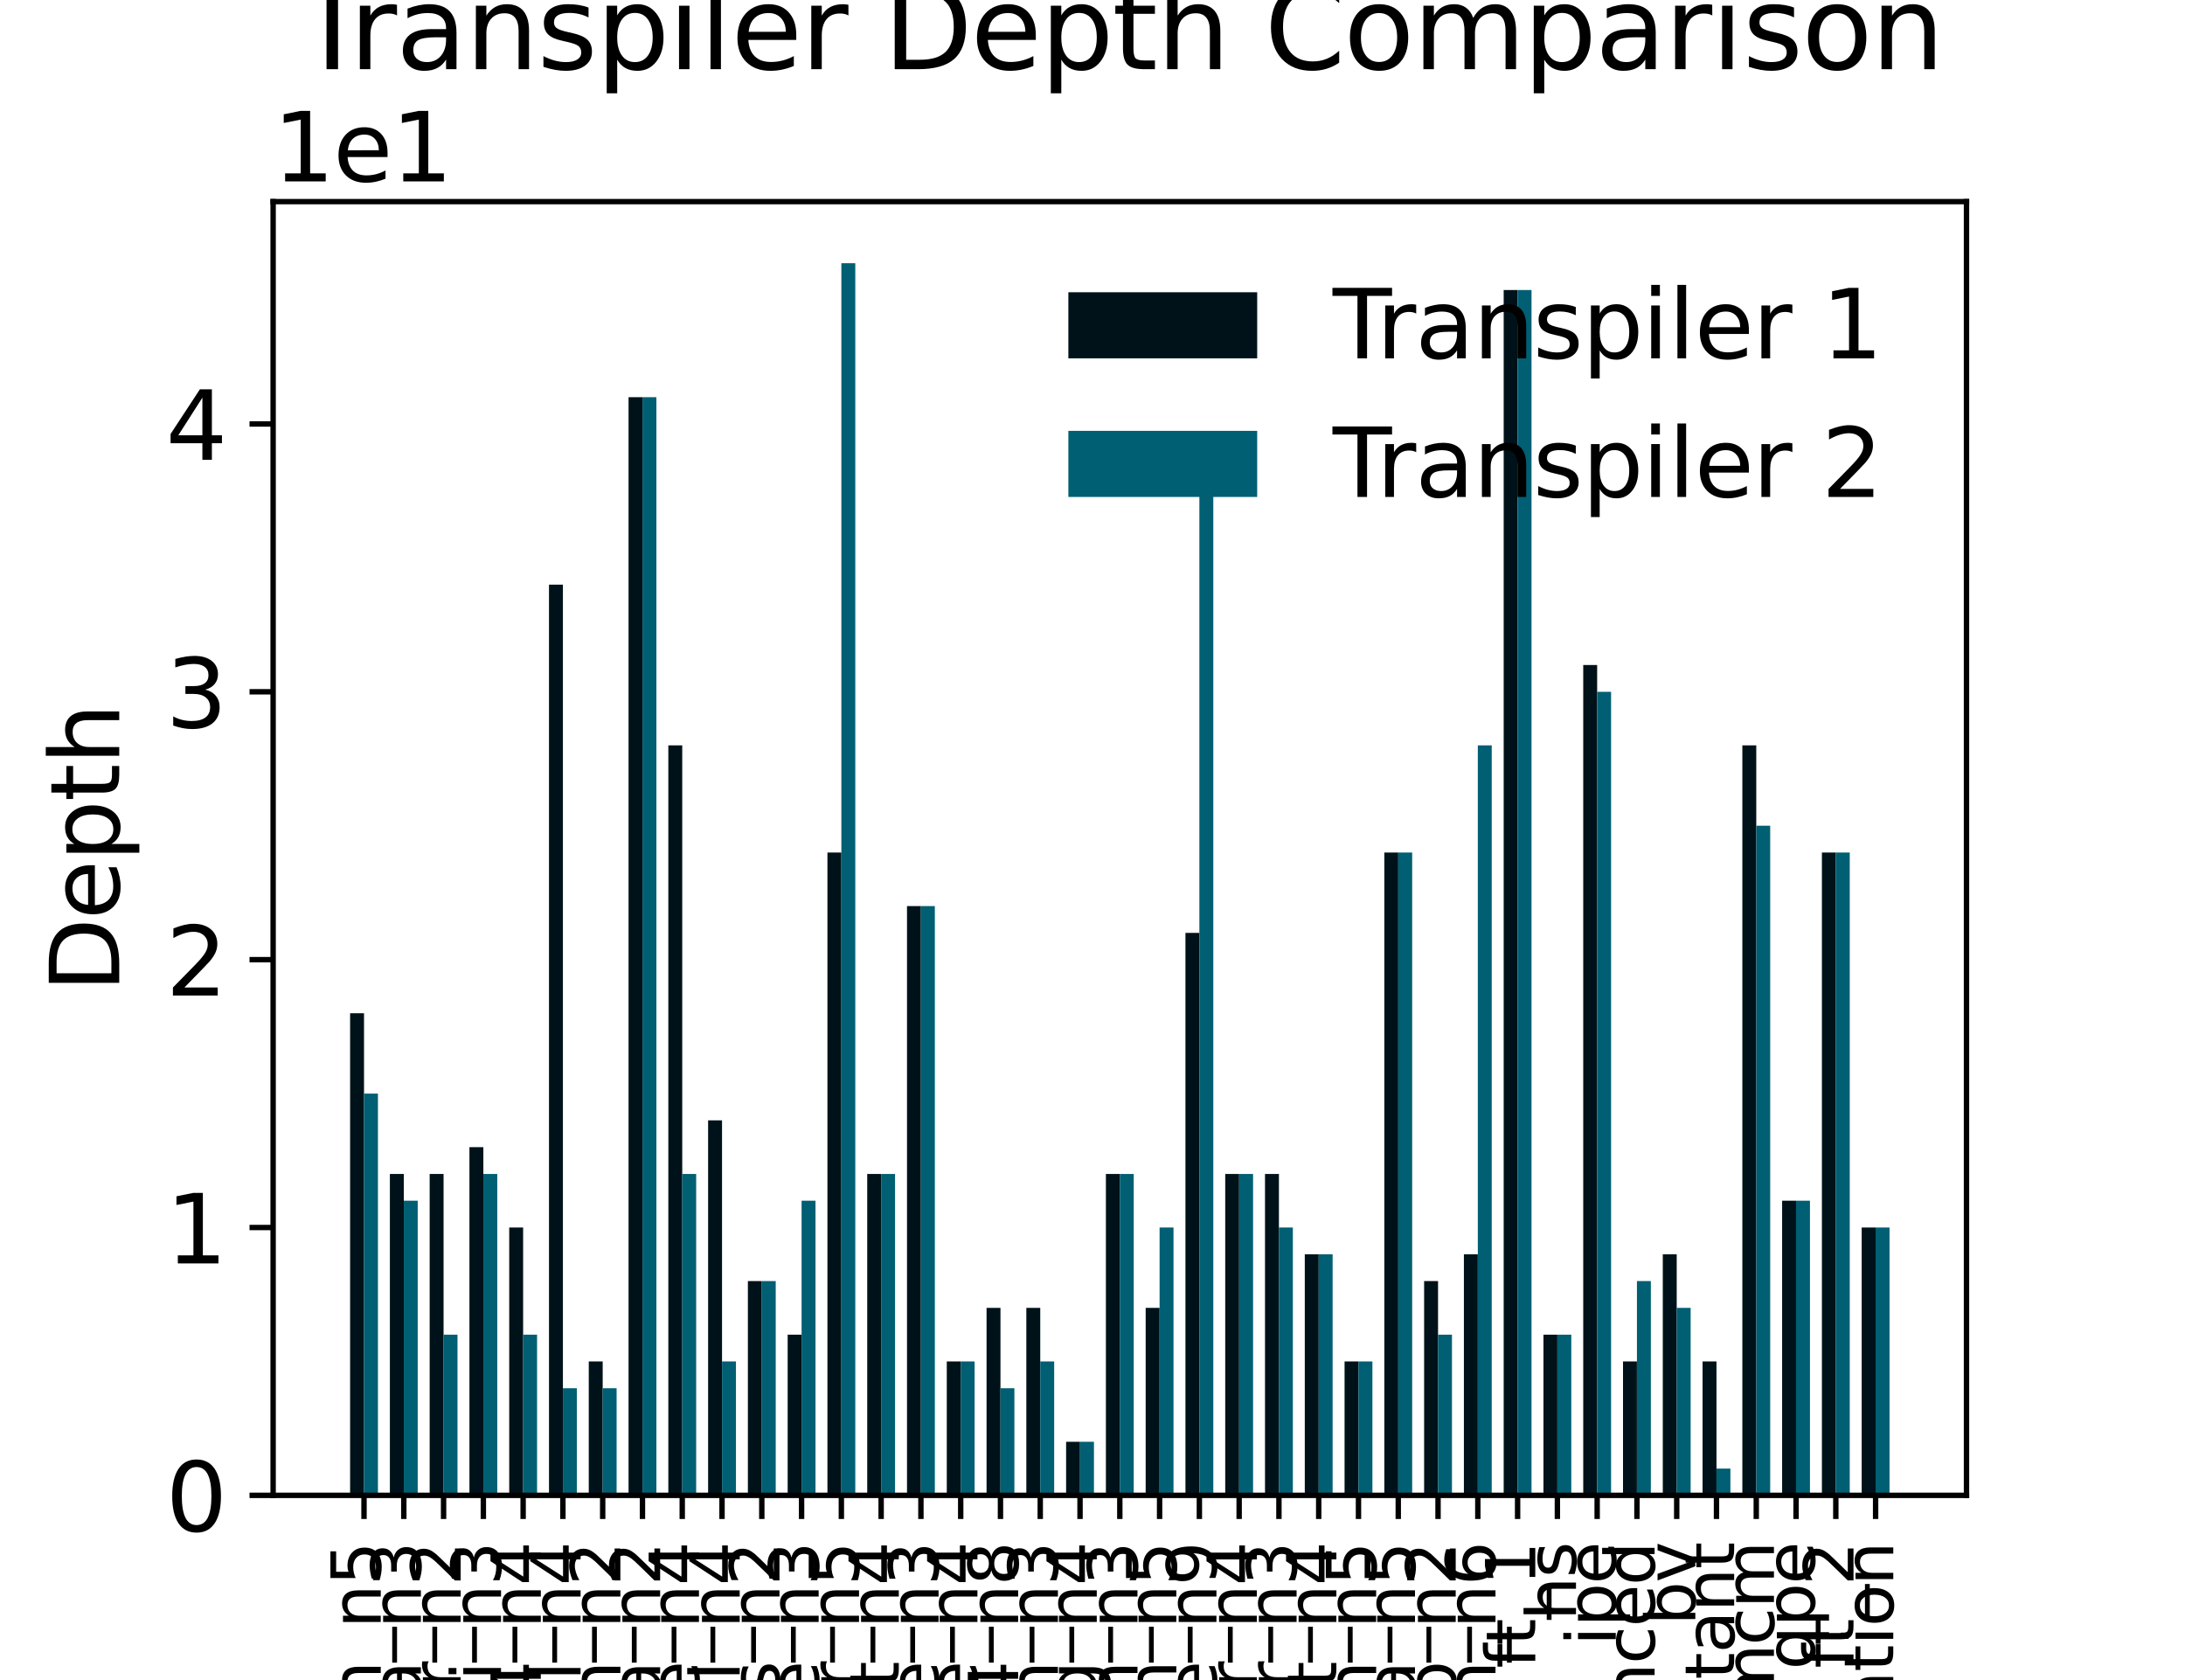 <?xml version="1.0" encoding="utf-8" standalone="no"?>
<!DOCTYPE svg PUBLIC "-//W3C//DTD SVG 1.1//EN"
  "http://www.w3.org/Graphics/SVG/1.1/DTD/svg11.dtd">
<svg xmlns:xlink="http://www.w3.org/1999/xlink" width="324pt" height="249.12pt" viewBox="0 0 324 249.12" xmlns="http://www.w3.org/2000/svg" version="1.1">
 <defs>
  <style type="text/css">*{stroke-linejoin: round; stroke-linecap: butt}</style>
 </defs>
 <g id="figure_1">
  <g id="patch_1">
   <path d="M 0 249.12
L 324 249.12
L 324 0
L 0 0
z
" style="fill: #ffffff"/>
  </g>
  <g id="axes_1">
   <g id="patch_2">
    <path d="M 40.5 221.717
L 291.6 221.717
L 291.6 29.894
L 40.5 29.894
z
" style="fill: #ffffff"/>
   </g>
   <g id="patch_3">
    <path d="M 51.914 221.717
L 53.978 221.717
L 53.978 150.23
L 51.914 150.23
z
" clip-path="url(#p0b9412ba5d)" style="fill: #001219"/>
   </g>
   <g id="patch_4">
    <path d="M 57.812 221.717
L 59.877 221.717
L 59.877 174.059
L 57.812 174.059
z
" clip-path="url(#p0b9412ba5d)" style="fill: #001219"/>
   </g>
   <g id="patch_5">
    <path d="M 63.711 221.717
L 65.775 221.717
L 65.775 174.059
L 63.711 174.059
z
" clip-path="url(#p0b9412ba5d)" style="fill: #001219"/>
   </g>
   <g id="patch_6">
    <path d="M 69.609 221.717
L 71.674 221.717
L 71.674 170.088
L 69.609 170.088
z
" clip-path="url(#p0b9412ba5d)" style="fill: #001219"/>
   </g>
   <g id="patch_7">
    <path d="M 75.508 221.717
L 77.572 221.717
L 77.572 182.002
L 75.508 182.002
z
" clip-path="url(#p0b9412ba5d)" style="fill: #001219"/>
   </g>
   <g id="patch_8">
    <path d="M 81.406 221.717
L 83.471 221.717
L 83.471 86.687
L 81.406 86.687
z
" clip-path="url(#p0b9412ba5d)" style="fill: #001219"/>
   </g>
   <g id="patch_9">
    <path d="M 87.305 221.717
L 89.369 221.717
L 89.369 201.859
L 87.305 201.859
z
" clip-path="url(#p0b9412ba5d)" style="fill: #001219"/>
   </g>
   <g id="patch_10">
    <path d="M 93.203 221.717
L 95.268 221.717
L 95.268 58.886
L 93.203 58.886
z
" clip-path="url(#p0b9412ba5d)" style="fill: #001219"/>
   </g>
   <g id="patch_11">
    <path d="M 99.102 221.717
L 101.166 221.717
L 101.166 110.515
L 99.102 110.515
z
" clip-path="url(#p0b9412ba5d)" style="fill: #001219"/>
   </g>
   <g id="patch_12">
    <path d="M 105 221.717
L 107.065 221.717
L 107.065 166.116
L 105 166.116
z
" clip-path="url(#p0b9412ba5d)" style="fill: #001219"/>
   </g>
   <g id="patch_13">
    <path d="M 110.899 221.717
L 112.963 221.717
L 112.963 189.945
L 110.899 189.945
z
" clip-path="url(#p0b9412ba5d)" style="fill: #001219"/>
   </g>
   <g id="patch_14">
    <path d="M 116.797 221.717
L 118.862 221.717
L 118.862 197.888
L 116.797 197.888
z
" clip-path="url(#p0b9412ba5d)" style="fill: #001219"/>
   </g>
   <g id="patch_15">
    <path d="M 122.696 221.717
L 124.76 221.717
L 124.76 126.401
L 122.696 126.401
z
" clip-path="url(#p0b9412ba5d)" style="fill: #001219"/>
   </g>
   <g id="patch_16">
    <path d="M 128.594 221.717
L 130.659 221.717
L 130.659 174.059
L 128.594 174.059
z
" clip-path="url(#p0b9412ba5d)" style="fill: #001219"/>
   </g>
   <g id="patch_17">
    <path d="M 134.493 221.717
L 136.557 221.717
L 136.557 134.344
L 134.493 134.344
z
" clip-path="url(#p0b9412ba5d)" style="fill: #001219"/>
   </g>
   <g id="patch_18">
    <path d="M 140.391 221.717
L 142.456 221.717
L 142.456 201.859
L 140.391 201.859
z
" clip-path="url(#p0b9412ba5d)" style="fill: #001219"/>
   </g>
   <g id="patch_19">
    <path d="M 146.29 221.717
L 148.354 221.717
L 148.354 193.916
L 146.29 193.916
z
" clip-path="url(#p0b9412ba5d)" style="fill: #001219"/>
   </g>
   <g id="patch_20">
    <path d="M 152.188 221.717
L 154.253 221.717
L 154.253 193.916
L 152.188 193.916
z
" clip-path="url(#p0b9412ba5d)" style="fill: #001219"/>
   </g>
   <g id="patch_21">
    <path d="M 158.087 221.717
L 160.151 221.717
L 160.151 213.774
L 158.087 213.774
z
" clip-path="url(#p0b9412ba5d)" style="fill: #001219"/>
   </g>
   <g id="patch_22">
    <path d="M 163.986 221.717
L 166.05 221.717
L 166.05 174.059
L 163.986 174.059
z
" clip-path="url(#p0b9412ba5d)" style="fill: #001219"/>
   </g>
   <g id="patch_23">
    <path d="M 169.884 221.717
L 171.949 221.717
L 171.949 193.916
L 169.884 193.916
z
" clip-path="url(#p0b9412ba5d)" style="fill: #001219"/>
   </g>
   <g id="patch_24">
    <path d="M 175.783 221.717
L 177.847 221.717
L 177.847 138.316
L 175.783 138.316
z
" clip-path="url(#p0b9412ba5d)" style="fill: #001219"/>
   </g>
   <g id="patch_25">
    <path d="M 181.681 221.717
L 183.746 221.717
L 183.746 174.059
L 181.681 174.059
z
" clip-path="url(#p0b9412ba5d)" style="fill: #001219"/>
   </g>
   <g id="patch_26">
    <path d="M 187.58 221.717
L 189.644 221.717
L 189.644 174.059
L 187.58 174.059
z
" clip-path="url(#p0b9412ba5d)" style="fill: #001219"/>
   </g>
   <g id="patch_27">
    <path d="M 193.478 221.717
L 195.543 221.717
L 195.543 185.973
L 193.478 185.973
z
" clip-path="url(#p0b9412ba5d)" style="fill: #001219"/>
   </g>
   <g id="patch_28">
    <path d="M 199.377 221.717
L 201.441 221.717
L 201.441 201.859
L 199.377 201.859
z
" clip-path="url(#p0b9412ba5d)" style="fill: #001219"/>
   </g>
   <g id="patch_29">
    <path d="M 205.275 221.717
L 207.34 221.717
L 207.34 126.401
L 205.275 126.401
z
" clip-path="url(#p0b9412ba5d)" style="fill: #001219"/>
   </g>
   <g id="patch_30">
    <path d="M 211.174 221.717
L 213.238 221.717
L 213.238 189.945
L 211.174 189.945
z
" clip-path="url(#p0b9412ba5d)" style="fill: #001219"/>
   </g>
   <g id="patch_31">
    <path d="M 217.072 221.717
L 219.137 221.717
L 219.137 185.973
L 217.072 185.973
z
" clip-path="url(#p0b9412ba5d)" style="fill: #001219"/>
   </g>
   <g id="patch_32">
    <path d="M 222.971 221.717
L 225.035 221.717
L 225.035 43
L 222.971 43
z
" clip-path="url(#p0b9412ba5d)" style="fill: #001219"/>
   </g>
   <g id="patch_33">
    <path d="M 228.869 221.717
L 230.934 221.717
L 230.934 197.888
L 228.869 197.888
z
" clip-path="url(#p0b9412ba5d)" style="fill: #001219"/>
   </g>
   <g id="patch_34">
    <path d="M 234.768 221.717
L 236.832 221.717
L 236.832 98.601
L 234.768 98.601
z
" clip-path="url(#p0b9412ba5d)" style="fill: #001219"/>
   </g>
   <g id="patch_35">
    <path d="M 240.666 221.717
L 242.731 221.717
L 242.731 201.859
L 240.666 201.859
z
" clip-path="url(#p0b9412ba5d)" style="fill: #001219"/>
   </g>
   <g id="patch_36">
    <path d="M 246.565 221.717
L 248.629 221.717
L 248.629 185.973
L 246.565 185.973
z
" clip-path="url(#p0b9412ba5d)" style="fill: #001219"/>
   </g>
   <g id="patch_37">
    <path d="M 252.463 221.717
L 254.528 221.717
L 254.528 201.859
L 252.463 201.859
z
" clip-path="url(#p0b9412ba5d)" style="fill: #001219"/>
   </g>
   <g id="patch_38">
    <path d="M 258.362 221.717
L 260.426 221.717
L 260.426 110.515
L 258.362 110.515
z
" clip-path="url(#p0b9412ba5d)" style="fill: #001219"/>
   </g>
   <g id="patch_39">
    <path d="M 264.26 221.717
L 266.325 221.717
L 266.325 178.031
L 264.26 178.031
z
" clip-path="url(#p0b9412ba5d)" style="fill: #001219"/>
   </g>
   <g id="patch_40">
    <path d="M 270.159 221.717
L 272.223 221.717
L 272.223 126.401
L 270.159 126.401
z
" clip-path="url(#p0b9412ba5d)" style="fill: #001219"/>
   </g>
   <g id="patch_41">
    <path d="M 276.057 221.717
L 278.122 221.717
L 278.122 182.002
L 276.057 182.002
z
" clip-path="url(#p0b9412ba5d)" style="fill: #001219"/>
   </g>
   <g id="patch_42">
    <path d="M 53.978 221.717
L 56.043 221.717
L 56.043 162.145
L 53.978 162.145
z
" clip-path="url(#p0b9412ba5d)" style="fill: #005f73"/>
   </g>
   <g id="patch_43">
    <path d="M 59.877 221.717
L 61.941 221.717
L 61.941 178.031
L 59.877 178.031
z
" clip-path="url(#p0b9412ba5d)" style="fill: #005f73"/>
   </g>
   <g id="patch_44">
    <path d="M 65.775 221.717
L 67.84 221.717
L 67.84 197.888
L 65.775 197.888
z
" clip-path="url(#p0b9412ba5d)" style="fill: #005f73"/>
   </g>
   <g id="patch_45">
    <path d="M 71.674 221.717
L 73.738 221.717
L 73.738 174.059
L 71.674 174.059
z
" clip-path="url(#p0b9412ba5d)" style="fill: #005f73"/>
   </g>
   <g id="patch_46">
    <path d="M 77.572 221.717
L 79.637 221.717
L 79.637 197.888
L 77.572 197.888
z
" clip-path="url(#p0b9412ba5d)" style="fill: #005f73"/>
   </g>
   <g id="patch_47">
    <path d="M 83.471 221.717
L 85.535 221.717
L 85.535 205.831
L 83.471 205.831
z
" clip-path="url(#p0b9412ba5d)" style="fill: #005f73"/>
   </g>
   <g id="patch_48">
    <path d="M 89.369 221.717
L 91.434 221.717
L 91.434 205.831
L 89.369 205.831
z
" clip-path="url(#p0b9412ba5d)" style="fill: #005f73"/>
   </g>
   <g id="patch_49">
    <path d="M 95.268 221.717
L 97.332 221.717
L 97.332 58.886
L 95.268 58.886
z
" clip-path="url(#p0b9412ba5d)" style="fill: #005f73"/>
   </g>
   <g id="patch_50">
    <path d="M 101.166 221.717
L 103.231 221.717
L 103.231 174.059
L 101.166 174.059
z
" clip-path="url(#p0b9412ba5d)" style="fill: #005f73"/>
   </g>
   <g id="patch_51">
    <path d="M 107.065 221.717
L 109.129 221.717
L 109.129 201.859
L 107.065 201.859
z
" clip-path="url(#p0b9412ba5d)" style="fill: #005f73"/>
   </g>
   <g id="patch_52">
    <path d="M 112.963 221.717
L 115.028 221.717
L 115.028 189.945
L 112.963 189.945
z
" clip-path="url(#p0b9412ba5d)" style="fill: #005f73"/>
   </g>
   <g id="patch_53">
    <path d="M 118.862 221.717
L 120.926 221.717
L 120.926 178.031
L 118.862 178.031
z
" clip-path="url(#p0b9412ba5d)" style="fill: #005f73"/>
   </g>
   <g id="patch_54">
    <path d="M 124.76 221.717
L 126.825 221.717
L 126.825 39.029
L 124.76 39.029
z
" clip-path="url(#p0b9412ba5d)" style="fill: #005f73"/>
   </g>
   <g id="patch_55">
    <path d="M 130.659 221.717
L 132.723 221.717
L 132.723 174.059
L 130.659 174.059
z
" clip-path="url(#p0b9412ba5d)" style="fill: #005f73"/>
   </g>
   <g id="patch_56">
    <path d="M 136.557 221.717
L 138.622 221.717
L 138.622 134.344
L 136.557 134.344
z
" clip-path="url(#p0b9412ba5d)" style="fill: #005f73"/>
   </g>
   <g id="patch_57">
    <path d="M 142.456 221.717
L 144.52 221.717
L 144.52 201.859
L 142.456 201.859
z
" clip-path="url(#p0b9412ba5d)" style="fill: #005f73"/>
   </g>
   <g id="patch_58">
    <path d="M 148.354 221.717
L 150.419 221.717
L 150.419 205.831
L 148.354 205.831
z
" clip-path="url(#p0b9412ba5d)" style="fill: #005f73"/>
   </g>
   <g id="patch_59">
    <path d="M 154.253 221.717
L 156.317 221.717
L 156.317 201.859
L 154.253 201.859
z
" clip-path="url(#p0b9412ba5d)" style="fill: #005f73"/>
   </g>
   <g id="patch_60">
    <path d="M 160.151 221.717
L 162.216 221.717
L 162.216 213.774
L 160.151 213.774
z
" clip-path="url(#p0b9412ba5d)" style="fill: #005f73"/>
   </g>
   <g id="patch_61">
    <path d="M 166.05 221.717
L 168.114 221.717
L 168.114 174.059
L 166.05 174.059
z
" clip-path="url(#p0b9412ba5d)" style="fill: #005f73"/>
   </g>
   <g id="patch_62">
    <path d="M 171.949 221.717
L 174.013 221.717
L 174.013 182.002
L 171.949 182.002
z
" clip-path="url(#p0b9412ba5d)" style="fill: #005f73"/>
   </g>
   <g id="patch_63">
    <path d="M 177.847 221.717
L 179.912 221.717
L 179.912 66.829
L 177.847 66.829
z
" clip-path="url(#p0b9412ba5d)" style="fill: #005f73"/>
   </g>
   <g id="patch_64">
    <path d="M 183.746 221.717
L 185.81 221.717
L 185.81 174.059
L 183.746 174.059
z
" clip-path="url(#p0b9412ba5d)" style="fill: #005f73"/>
   </g>
   <g id="patch_65">
    <path d="M 189.644 221.717
L 191.709 221.717
L 191.709 182.002
L 189.644 182.002
z
" clip-path="url(#p0b9412ba5d)" style="fill: #005f73"/>
   </g>
   <g id="patch_66">
    <path d="M 195.543 221.717
L 197.607 221.717
L 197.607 185.973
L 195.543 185.973
z
" clip-path="url(#p0b9412ba5d)" style="fill: #005f73"/>
   </g>
   <g id="patch_67">
    <path d="M 201.441 221.717
L 203.506 221.717
L 203.506 201.859
L 201.441 201.859
z
" clip-path="url(#p0b9412ba5d)" style="fill: #005f73"/>
   </g>
   <g id="patch_68">
    <path d="M 207.34 221.717
L 209.404 221.717
L 209.404 126.401
L 207.34 126.401
z
" clip-path="url(#p0b9412ba5d)" style="fill: #005f73"/>
   </g>
   <g id="patch_69">
    <path d="M 213.238 221.717
L 215.303 221.717
L 215.303 197.888
L 213.238 197.888
z
" clip-path="url(#p0b9412ba5d)" style="fill: #005f73"/>
   </g>
   <g id="patch_70">
    <path d="M 219.137 221.717
L 221.201 221.717
L 221.201 110.515
L 219.137 110.515
z
" clip-path="url(#p0b9412ba5d)" style="fill: #005f73"/>
   </g>
   <g id="patch_71">
    <path d="M 225.035 221.717
L 227.1 221.717
L 227.1 43
L 225.035 43
z
" clip-path="url(#p0b9412ba5d)" style="fill: #005f73"/>
   </g>
   <g id="patch_72">
    <path d="M 230.934 221.717
L 232.998 221.717
L 232.998 197.888
L 230.934 197.888
z
" clip-path="url(#p0b9412ba5d)" style="fill: #005f73"/>
   </g>
   <g id="patch_73">
    <path d="M 236.832 221.717
L 238.897 221.717
L 238.897 102.572
L 236.832 102.572
z
" clip-path="url(#p0b9412ba5d)" style="fill: #005f73"/>
   </g>
   <g id="patch_74">
    <path d="M 242.731 221.717
L 244.795 221.717
L 244.795 189.945
L 242.731 189.945
z
" clip-path="url(#p0b9412ba5d)" style="fill: #005f73"/>
   </g>
   <g id="patch_75">
    <path d="M 248.629 221.717
L 250.694 221.717
L 250.694 193.916
L 248.629 193.916
z
" clip-path="url(#p0b9412ba5d)" style="fill: #005f73"/>
   </g>
   <g id="patch_76">
    <path d="M 254.528 221.717
L 256.592 221.717
L 256.592 217.745
L 254.528 217.745
z
" clip-path="url(#p0b9412ba5d)" style="fill: #005f73"/>
   </g>
   <g id="patch_77">
    <path d="M 260.426 221.717
L 262.491 221.717
L 262.491 122.43
L 260.426 122.43
z
" clip-path="url(#p0b9412ba5d)" style="fill: #005f73"/>
   </g>
   <g id="patch_78">
    <path d="M 266.325 221.717
L 268.389 221.717
L 268.389 178.031
L 266.325 178.031
z
" clip-path="url(#p0b9412ba5d)" style="fill: #005f73"/>
   </g>
   <g id="patch_79">
    <path d="M 272.223 221.717
L 274.288 221.717
L 274.288 126.401
L 272.223 126.401
z
" clip-path="url(#p0b9412ba5d)" style="fill: #005f73"/>
   </g>
   <g id="patch_80">
    <path d="M 278.122 221.717
L 280.186 221.717
L 280.186 182.002
L 278.122 182.002
z
" clip-path="url(#p0b9412ba5d)" style="fill: #005f73"/>
   </g>
   <g id="matplotlib.axis_1">
    <g id="xtick_1">
     <g id="line2d_1">
      <defs>
       <path id="m35e5114afa" d="M 0 0
L 0 3.5
" style="stroke: #000000; stroke-width: 0.8"/>
      </defs>
      <g>
       <use xlink:href="#m35e5114afa" x="53.978" y="221.717" style="stroke: #000000; stroke-width: 0.8"/>
      </g>
     </g>
     <g id="text_1">
      <!-- qec_en_n5 -->
      <g transform="translate(56.459 281.907) rotate(-90) scale(0.1 -0.1)">
       <defs>
        <path id="DejaVuSans-71" d="M 947 1747
Q 947 1113 1208 752
Q 1469 391 1925 391
Q 2381 391 2643 752
Q 2906 1113 2906 1747
Q 2906 2381 2643 2742
Q 2381 3103 1925 3103
Q 1469 3103 1208 2742
Q 947 2381 947 1747
z
M 2906 525
Q 2725 213 2448 61
Q 2172 -91 1784 -91
Q 1150 -91 751 415
Q 353 922 353 1747
Q 353 2572 751 3078
Q 1150 3584 1784 3584
Q 2172 3584 2448 3432
Q 2725 3281 2906 2969
L 2906 3500
L 3481 3500
L 3481 -1331
L 2906 -1331
L 2906 525
z
" transform="scale(0.016)"/>
        <path id="DejaVuSans-65" d="M 3597 1894
L 3597 1613
L 953 1613
Q 991 1019 1311 708
Q 1631 397 2203 397
Q 2534 397 2845 478
Q 3156 559 3463 722
L 3463 178
Q 3153 47 2828 -22
Q 2503 -91 2169 -91
Q 1331 -91 842 396
Q 353 884 353 1716
Q 353 2575 817 3079
Q 1281 3584 2069 3584
Q 2775 3584 3186 3129
Q 3597 2675 3597 1894
z
M 3022 2063
Q 3016 2534 2758 2815
Q 2500 3097 2075 3097
Q 1594 3097 1305 2825
Q 1016 2553 972 2059
L 3022 2063
z
" transform="scale(0.016)"/>
        <path id="DejaVuSans-63" d="M 3122 3366
L 3122 2828
Q 2878 2963 2633 3030
Q 2388 3097 2138 3097
Q 1578 3097 1268 2742
Q 959 2388 959 1747
Q 959 1106 1268 751
Q 1578 397 2138 397
Q 2388 397 2633 464
Q 2878 531 3122 666
L 3122 134
Q 2881 22 2623 -34
Q 2366 -91 2075 -91
Q 1284 -91 818 406
Q 353 903 353 1747
Q 353 2603 823 3093
Q 1294 3584 2113 3584
Q 2378 3584 2631 3529
Q 2884 3475 3122 3366
z
" transform="scale(0.016)"/>
        <path id="DejaVuSans-5f" d="M 3263 -1063
L 3263 -1509
L -63 -1509
L -63 -1063
L 3263 -1063
z
" transform="scale(0.016)"/>
        <path id="DejaVuSans-6e" d="M 3513 2113
L 3513 0
L 2938 0
L 2938 2094
Q 2938 2591 2744 2837
Q 2550 3084 2163 3084
Q 1697 3084 1428 2787
Q 1159 2491 1159 1978
L 1159 0
L 581 0
L 581 3500
L 1159 3500
L 1159 2956
Q 1366 3272 1645 3428
Q 1925 3584 2291 3584
Q 2894 3584 3203 3211
Q 3513 2838 3513 2113
z
" transform="scale(0.016)"/>
        <path id="DejaVuSans-35" d="M 691 4666
L 3169 4666
L 3169 4134
L 1269 4134
L 1269 2991
Q 1406 3038 1543 3061
Q 1681 3084 1819 3084
Q 2600 3084 3056 2656
Q 3513 2228 3513 1497
Q 3513 744 3044 326
Q 2575 -91 1722 -91
Q 1428 -91 1123 -41
Q 819 9 494 109
L 494 744
Q 775 591 1075 516
Q 1375 441 1709 441
Q 2250 441 2565 725
Q 2881 1009 2881 1497
Q 2881 1984 2565 2268
Q 2250 2553 1709 2553
Q 1456 2553 1204 2497
Q 953 2441 691 2322
L 691 4666
z
" transform="scale(0.016)"/>
       </defs>
       <use xlink:href="#DejaVuSans-71"/>
       <use xlink:href="#DejaVuSans-65" x="63.477"/>
       <use xlink:href="#DejaVuSans-63" x="125"/>
       <use xlink:href="#DejaVuSans-5f" x="179.98"/>
       <use xlink:href="#DejaVuSans-65" x="229.98"/>
       <use xlink:href="#DejaVuSans-6e" x="291.504"/>
       <use xlink:href="#DejaVuSans-5f" x="354.883"/>
       <use xlink:href="#DejaVuSans-6e" x="404.883"/>
       <use xlink:href="#DejaVuSans-35" x="468.262"/>
      </g>
     </g>
    </g>
    <g id="xtick_2">
     <g id="line2d_2">
      <g>
       <use xlink:href="#m35e5114afa" x="59.877" y="221.717" style="stroke: #000000; stroke-width: 0.8"/>
      </g>
     </g>
     <g id="text_2">
      <!-- qaoa_n3 -->
      <g transform="translate(62.409 271.14) rotate(-90) scale(0.1 -0.1)">
       <defs>
        <path id="DejaVuSans-61" d="M 2194 1759
Q 1497 1759 1228 1600
Q 959 1441 959 1056
Q 959 750 1161 570
Q 1363 391 1709 391
Q 2188 391 2477 730
Q 2766 1069 2766 1631
L 2766 1759
L 2194 1759
z
M 3341 1997
L 3341 0
L 2766 0
L 2766 531
Q 2569 213 2275 61
Q 1981 -91 1556 -91
Q 1019 -91 701 211
Q 384 513 384 1019
Q 384 1609 779 1909
Q 1175 2209 1959 2209
L 2766 2209
L 2766 2266
Q 2766 2663 2505 2880
Q 2244 3097 1772 3097
Q 1472 3097 1187 3025
Q 903 2953 641 2809
L 641 3341
Q 956 3463 1253 3523
Q 1550 3584 1831 3584
Q 2591 3584 2966 3190
Q 3341 2797 3341 1997
z
" transform="scale(0.016)"/>
        <path id="DejaVuSans-6f" d="M 1959 3097
Q 1497 3097 1228 2736
Q 959 2375 959 1747
Q 959 1119 1226 758
Q 1494 397 1959 397
Q 2419 397 2687 759
Q 2956 1122 2956 1747
Q 2956 2369 2687 2733
Q 2419 3097 1959 3097
z
M 1959 3584
Q 2709 3584 3137 3096
Q 3566 2609 3566 1747
Q 3566 888 3137 398
Q 2709 -91 1959 -91
Q 1206 -91 779 398
Q 353 888 353 1747
Q 353 2609 779 3096
Q 1206 3584 1959 3584
z
" transform="scale(0.016)"/>
        <path id="DejaVuSans-33" d="M 2597 2516
Q 3050 2419 3304 2112
Q 3559 1806 3559 1356
Q 3559 666 3084 287
Q 2609 -91 1734 -91
Q 1441 -91 1130 -33
Q 819 25 488 141
L 488 750
Q 750 597 1062 519
Q 1375 441 1716 441
Q 2309 441 2620 675
Q 2931 909 2931 1356
Q 2931 1769 2642 2001
Q 2353 2234 1838 2234
L 1294 2234
L 1294 2753
L 1863 2753
Q 2328 2753 2575 2939
Q 2822 3125 2822 3475
Q 2822 3834 2567 4026
Q 2313 4219 1838 4219
Q 1578 4219 1281 4162
Q 984 4106 628 3988
L 628 4550
Q 988 4650 1302 4700
Q 1616 4750 1894 4750
Q 2613 4750 3031 4423
Q 3450 4097 3450 3541
Q 3450 3153 3228 2886
Q 3006 2619 2597 2516
z
" transform="scale(0.016)"/>
       </defs>
       <use xlink:href="#DejaVuSans-71"/>
       <use xlink:href="#DejaVuSans-61" x="63.477"/>
       <use xlink:href="#DejaVuSans-6f" x="124.756"/>
       <use xlink:href="#DejaVuSans-61" x="185.938"/>
       <use xlink:href="#DejaVuSans-5f" x="247.217"/>
       <use xlink:href="#DejaVuSans-6e" x="297.217"/>
       <use xlink:href="#DejaVuSans-33" x="360.596"/>
      </g>
     </g>
    </g>
    <g id="xtick_3">
     <g id="line2d_3">
      <g>
       <use xlink:href="#m35e5114afa" x="65.775" y="221.717" style="stroke: #000000; stroke-width: 0.8"/>
      </g>
     </g>
     <g id="text_3">
      <!-- grover_n2 -->
      <g transform="translate(68.307 278.953) rotate(-90) scale(0.1 -0.1)">
       <defs>
        <path id="DejaVuSans-67" d="M 2906 1791
Q 2906 2416 2648 2759
Q 2391 3103 1925 3103
Q 1463 3103 1205 2759
Q 947 2416 947 1791
Q 947 1169 1205 825
Q 1463 481 1925 481
Q 2391 481 2648 825
Q 2906 1169 2906 1791
z
M 3481 434
Q 3481 -459 3084 -895
Q 2688 -1331 1869 -1331
Q 1566 -1331 1297 -1286
Q 1028 -1241 775 -1147
L 775 -588
Q 1028 -725 1275 -790
Q 1522 -856 1778 -856
Q 2344 -856 2625 -561
Q 2906 -266 2906 331
L 2906 616
Q 2728 306 2450 153
Q 2172 0 1784 0
Q 1141 0 747 490
Q 353 981 353 1791
Q 353 2603 747 3093
Q 1141 3584 1784 3584
Q 2172 3584 2450 3431
Q 2728 3278 2906 2969
L 2906 3500
L 3481 3500
L 3481 434
z
" transform="scale(0.016)"/>
        <path id="DejaVuSans-72" d="M 2631 2963
Q 2534 3019 2420 3045
Q 2306 3072 2169 3072
Q 1681 3072 1420 2755
Q 1159 2438 1159 1844
L 1159 0
L 581 0
L 581 3500
L 1159 3500
L 1159 2956
Q 1341 3275 1631 3429
Q 1922 3584 2338 3584
Q 2397 3584 2469 3576
Q 2541 3569 2628 3553
L 2631 2963
z
" transform="scale(0.016)"/>
        <path id="DejaVuSans-76" d="M 191 3500
L 800 3500
L 1894 563
L 2988 3500
L 3597 3500
L 2284 0
L 1503 0
L 191 3500
z
" transform="scale(0.016)"/>
        <path id="DejaVuSans-32" d="M 1228 531
L 3431 531
L 3431 0
L 469 0
L 469 531
Q 828 903 1448 1529
Q 2069 2156 2228 2338
Q 2531 2678 2651 2914
Q 2772 3150 2772 3378
Q 2772 3750 2511 3984
Q 2250 4219 1831 4219
Q 1534 4219 1204 4116
Q 875 4013 500 3803
L 500 4441
Q 881 4594 1212 4672
Q 1544 4750 1819 4750
Q 2544 4750 2975 4387
Q 3406 4025 3406 3419
Q 3406 3131 3298 2873
Q 3191 2616 2906 2266
Q 2828 2175 2409 1742
Q 1991 1309 1228 531
z
" transform="scale(0.016)"/>
       </defs>
       <use xlink:href="#DejaVuSans-67"/>
       <use xlink:href="#DejaVuSans-72" x="63.477"/>
       <use xlink:href="#DejaVuSans-6f" x="102.34"/>
       <use xlink:href="#DejaVuSans-76" x="163.521"/>
       <use xlink:href="#DejaVuSans-65" x="222.701"/>
       <use xlink:href="#DejaVuSans-72" x="284.225"/>
       <use xlink:href="#DejaVuSans-5f" x="325.338"/>
       <use xlink:href="#DejaVuSans-6e" x="375.338"/>
       <use xlink:href="#DejaVuSans-32" x="438.717"/>
      </g>
     </g>
    </g>
    <g id="xtick_4">
     <g id="line2d_4">
      <g>
       <use xlink:href="#m35e5114afa" x="71.674" y="221.717" style="stroke: #000000; stroke-width: 0.8"/>
      </g>
     </g>
     <g id="text_4">
      <!-- toffoli_n3 -->
      <g transform="translate(74.294 275.171) rotate(-90) scale(0.1 -0.1)">
       <defs>
        <path id="DejaVuSans-74" d="M 1172 4494
L 1172 3500
L 2356 3500
L 2356 3053
L 1172 3053
L 1172 1153
Q 1172 725 1289 603
Q 1406 481 1766 481
L 2356 481
L 2356 0
L 1766 0
Q 1100 0 847 248
Q 594 497 594 1153
L 594 3053
L 172 3053
L 172 3500
L 594 3500
L 594 4494
L 1172 4494
z
" transform="scale(0.016)"/>
        <path id="DejaVuSans-66" d="M 2375 4863
L 2375 4384
L 1825 4384
Q 1516 4384 1395 4259
Q 1275 4134 1275 3809
L 1275 3500
L 2222 3500
L 2222 3053
L 1275 3053
L 1275 0
L 697 0
L 697 3053
L 147 3053
L 147 3500
L 697 3500
L 697 3744
Q 697 4328 969 4595
Q 1241 4863 1831 4863
L 2375 4863
z
" transform="scale(0.016)"/>
        <path id="DejaVuSans-6c" d="M 603 4863
L 1178 4863
L 1178 0
L 603 0
L 603 4863
z
" transform="scale(0.016)"/>
        <path id="DejaVuSans-69" d="M 603 3500
L 1178 3500
L 1178 0
L 603 0
L 603 3500
z
M 603 4863
L 1178 4863
L 1178 4134
L 603 4134
L 603 4863
z
" transform="scale(0.016)"/>
       </defs>
       <use xlink:href="#DejaVuSans-74"/>
       <use xlink:href="#DejaVuSans-6f" x="39.209"/>
       <use xlink:href="#DejaVuSans-66" x="100.391"/>
       <use xlink:href="#DejaVuSans-66" x="135.596"/>
       <use xlink:href="#DejaVuSans-6f" x="170.801"/>
       <use xlink:href="#DejaVuSans-6c" x="231.982"/>
       <use xlink:href="#DejaVuSans-69" x="259.766"/>
       <use xlink:href="#DejaVuSans-5f" x="287.549"/>
       <use xlink:href="#DejaVuSans-6e" x="337.549"/>
       <use xlink:href="#DejaVuSans-33" x="400.928"/>
      </g>
     </g>
    </g>
    <g id="xtick_5">
     <g id="line2d_5">
      <g>
       <use xlink:href="#m35e5114afa" x="77.572" y="221.717" style="stroke: #000000; stroke-width: 0.8"/>
      </g>
     </g>
     <g id="text_5">
      <!-- hs4_n4 -->
      <g transform="translate(80.193 264.326) rotate(-90) scale(0.1 -0.1)">
       <defs>
        <path id="DejaVuSans-68" d="M 3513 2113
L 3513 0
L 2938 0
L 2938 2094
Q 2938 2591 2744 2837
Q 2550 3084 2163 3084
Q 1697 3084 1428 2787
Q 1159 2491 1159 1978
L 1159 0
L 581 0
L 581 4863
L 1159 4863
L 1159 2956
Q 1366 3272 1645 3428
Q 1925 3584 2291 3584
Q 2894 3584 3203 3211
Q 3513 2838 3513 2113
z
" transform="scale(0.016)"/>
        <path id="DejaVuSans-73" d="M 2834 3397
L 2834 2853
Q 2591 2978 2328 3040
Q 2066 3103 1784 3103
Q 1356 3103 1142 2972
Q 928 2841 928 2578
Q 928 2378 1081 2264
Q 1234 2150 1697 2047
L 1894 2003
Q 2506 1872 2764 1633
Q 3022 1394 3022 966
Q 3022 478 2636 193
Q 2250 -91 1575 -91
Q 1294 -91 989 -36
Q 684 19 347 128
L 347 722
Q 666 556 975 473
Q 1284 391 1588 391
Q 1994 391 2212 530
Q 2431 669 2431 922
Q 2431 1156 2273 1281
Q 2116 1406 1581 1522
L 1381 1569
Q 847 1681 609 1914
Q 372 2147 372 2553
Q 372 3047 722 3315
Q 1072 3584 1716 3584
Q 2034 3584 2315 3537
Q 2597 3491 2834 3397
z
" transform="scale(0.016)"/>
        <path id="DejaVuSans-34" d="M 2419 4116
L 825 1625
L 2419 1625
L 2419 4116
z
M 2253 4666
L 3047 4666
L 3047 1625
L 3713 1625
L 3713 1100
L 3047 1100
L 3047 0
L 2419 0
L 2419 1100
L 313 1100
L 313 1709
L 2253 4666
z
" transform="scale(0.016)"/>
       </defs>
       <use xlink:href="#DejaVuSans-68"/>
       <use xlink:href="#DejaVuSans-73" x="63.379"/>
       <use xlink:href="#DejaVuSans-34" x="115.479"/>
       <use xlink:href="#DejaVuSans-5f" x="179.102"/>
       <use xlink:href="#DejaVuSans-6e" x="229.102"/>
       <use xlink:href="#DejaVuSans-34" x="292.48"/>
      </g>
     </g>
    </g>
    <g id="xtick_6">
     <g id="line2d_6">
      <g>
       <use xlink:href="#m35e5114afa" x="83.471" y="221.717" style="stroke: #000000; stroke-width: 0.8"/>
      </g>
     </g>
     <g id="text_6">
      <!-- variational_n4 -->
      <g transform="translate(86.091 299.542) rotate(-90) scale(0.1 -0.1)">
       <use xlink:href="#DejaVuSans-76"/>
       <use xlink:href="#DejaVuSans-61" x="59.18"/>
       <use xlink:href="#DejaVuSans-72" x="120.459"/>
       <use xlink:href="#DejaVuSans-69" x="161.572"/>
       <use xlink:href="#DejaVuSans-61" x="189.355"/>
       <use xlink:href="#DejaVuSans-74" x="250.635"/>
       <use xlink:href="#DejaVuSans-69" x="289.844"/>
       <use xlink:href="#DejaVuSans-6f" x="317.627"/>
       <use xlink:href="#DejaVuSans-6e" x="378.809"/>
       <use xlink:href="#DejaVuSans-61" x="442.188"/>
       <use xlink:href="#DejaVuSans-6c" x="503.467"/>
       <use xlink:href="#DejaVuSans-5f" x="531.25"/>
       <use xlink:href="#DejaVuSans-6e" x="581.25"/>
       <use xlink:href="#DejaVuSans-34" x="644.629"/>
      </g>
     </g>
    </g>
    <g id="xtick_7">
     <g id="line2d_7">
      <g>
       <use xlink:href="#m35e5114afa" x="89.369" y="221.717" style="stroke: #000000; stroke-width: 0.8"/>
      </g>
     </g>
     <g id="text_7">
      <!-- deutsch_n2 -->
      <g transform="translate(91.99 286.221) rotate(-90) scale(0.1 -0.1)">
       <defs>
        <path id="DejaVuSans-64" d="M 2906 2969
L 2906 4863
L 3481 4863
L 3481 0
L 2906 0
L 2906 525
Q 2725 213 2448 61
Q 2172 -91 1784 -91
Q 1150 -91 751 415
Q 353 922 353 1747
Q 353 2572 751 3078
Q 1150 3584 1784 3584
Q 2172 3584 2448 3432
Q 2725 3281 2906 2969
z
M 947 1747
Q 947 1113 1208 752
Q 1469 391 1925 391
Q 2381 391 2643 752
Q 2906 1113 2906 1747
Q 2906 2381 2643 2742
Q 2381 3103 1925 3103
Q 1469 3103 1208 2742
Q 947 2381 947 1747
z
" transform="scale(0.016)"/>
        <path id="DejaVuSans-75" d="M 544 1381
L 544 3500
L 1119 3500
L 1119 1403
Q 1119 906 1312 657
Q 1506 409 1894 409
Q 2359 409 2629 706
Q 2900 1003 2900 1516
L 2900 3500
L 3475 3500
L 3475 0
L 2900 0
L 2900 538
Q 2691 219 2414 64
Q 2138 -91 1772 -91
Q 1169 -91 856 284
Q 544 659 544 1381
z
M 1991 3584
L 1991 3584
z
" transform="scale(0.016)"/>
       </defs>
       <use xlink:href="#DejaVuSans-64"/>
       <use xlink:href="#DejaVuSans-65" x="63.477"/>
       <use xlink:href="#DejaVuSans-75" x="125"/>
       <use xlink:href="#DejaVuSans-74" x="188.379"/>
       <use xlink:href="#DejaVuSans-73" x="227.588"/>
       <use xlink:href="#DejaVuSans-63" x="279.688"/>
       <use xlink:href="#DejaVuSans-68" x="334.668"/>
       <use xlink:href="#DejaVuSans-5f" x="398.047"/>
       <use xlink:href="#DejaVuSans-6e" x="448.047"/>
       <use xlink:href="#DejaVuSans-32" x="511.426"/>
      </g>
     </g>
    </g>
    <g id="xtick_8">
     <g id="line2d_8">
      <g>
       <use xlink:href="#m35e5114afa" x="95.268" y="221.717" style="stroke: #000000; stroke-width: 0.8"/>
      </g>
     </g>
     <g id="text_8">
      <!-- ipea_n2 -->
      <g transform="translate(97.888 267.825) rotate(-90) scale(0.1 -0.1)">
       <defs>
        <path id="DejaVuSans-70" d="M 1159 525
L 1159 -1331
L 581 -1331
L 581 3500
L 1159 3500
L 1159 2969
Q 1341 3281 1617 3432
Q 1894 3584 2278 3584
Q 2916 3584 3314 3078
Q 3713 2572 3713 1747
Q 3713 922 3314 415
Q 2916 -91 2278 -91
Q 1894 -91 1617 61
Q 1341 213 1159 525
z
M 3116 1747
Q 3116 2381 2855 2742
Q 2594 3103 2138 3103
Q 1681 3103 1420 2742
Q 1159 2381 1159 1747
Q 1159 1113 1420 752
Q 1681 391 2138 391
Q 2594 391 2855 752
Q 3116 1113 3116 1747
z
" transform="scale(0.016)"/>
       </defs>
       <use xlink:href="#DejaVuSans-69"/>
       <use xlink:href="#DejaVuSans-70" x="27.783"/>
       <use xlink:href="#DejaVuSans-65" x="91.26"/>
       <use xlink:href="#DejaVuSans-61" x="152.783"/>
       <use xlink:href="#DejaVuSans-5f" x="214.062"/>
       <use xlink:href="#DejaVuSans-6e" x="264.062"/>
       <use xlink:href="#DejaVuSans-32" x="327.441"/>
      </g>
     </g>
    </g>
    <g id="xtick_9">
     <g id="line2d_9">
      <g>
       <use xlink:href="#m35e5114afa" x="101.166" y="221.717" style="stroke: #000000; stroke-width: 0.8"/>
      </g>
     </g>
     <g id="text_9">
      <!-- vqe_n4 -->
      <g transform="translate(103.648 264.837) rotate(-90) scale(0.1 -0.1)">
       <use xlink:href="#DejaVuSans-76"/>
       <use xlink:href="#DejaVuSans-71" x="59.18"/>
       <use xlink:href="#DejaVuSans-65" x="122.656"/>
       <use xlink:href="#DejaVuSans-5f" x="184.18"/>
       <use xlink:href="#DejaVuSans-6e" x="234.18"/>
       <use xlink:href="#DejaVuSans-34" x="297.559"/>
      </g>
     </g>
    </g>
    <g id="xtick_10">
     <g id="line2d_10">
      <g>
       <use xlink:href="#m35e5114afa" x="107.065" y="221.717" style="stroke: #000000; stroke-width: 0.8"/>
      </g>
     </g>
     <g id="text_10">
      <!-- bell_n4 -->
      <g transform="translate(109.685 264.475) rotate(-90) scale(0.1 -0.1)">
       <defs>
        <path id="DejaVuSans-62" d="M 3116 1747
Q 3116 2381 2855 2742
Q 2594 3103 2138 3103
Q 1681 3103 1420 2742
Q 1159 2381 1159 1747
Q 1159 1113 1420 752
Q 1681 391 2138 391
Q 2594 391 2855 752
Q 3116 1113 3116 1747
z
M 1159 2969
Q 1341 3281 1617 3432
Q 1894 3584 2278 3584
Q 2916 3584 3314 3078
Q 3713 2572 3713 1747
Q 3713 922 3314 415
Q 2916 -91 2278 -91
Q 1894 -91 1617 61
Q 1341 213 1159 525
L 1159 0
L 581 0
L 581 4863
L 1159 4863
L 1159 2969
z
" transform="scale(0.016)"/>
       </defs>
       <use xlink:href="#DejaVuSans-62"/>
       <use xlink:href="#DejaVuSans-65" x="63.477"/>
       <use xlink:href="#DejaVuSans-6c" x="125"/>
       <use xlink:href="#DejaVuSans-6c" x="152.783"/>
       <use xlink:href="#DejaVuSans-5f" x="180.566"/>
       <use xlink:href="#DejaVuSans-6e" x="230.566"/>
       <use xlink:href="#DejaVuSans-34" x="293.945"/>
      </g>
     </g>
    </g>
    <g id="xtick_11">
     <g id="line2d_11">
      <g>
       <use xlink:href="#m35e5114afa" x="112.963" y="221.717" style="stroke: #000000; stroke-width: 0.8"/>
      </g>
     </g>
     <g id="text_11">
      <!-- quantumwalks_n2 -->
      <g transform="translate(115.584 319.651) rotate(-90) scale(0.1 -0.1)">
       <defs>
        <path id="DejaVuSans-6d" d="M 3328 2828
Q 3544 3216 3844 3400
Q 4144 3584 4550 3584
Q 5097 3584 5394 3201
Q 5691 2819 5691 2113
L 5691 0
L 5113 0
L 5113 2094
Q 5113 2597 4934 2840
Q 4756 3084 4391 3084
Q 3944 3084 3684 2787
Q 3425 2491 3425 1978
L 3425 0
L 2847 0
L 2847 2094
Q 2847 2600 2669 2842
Q 2491 3084 2119 3084
Q 1678 3084 1418 2786
Q 1159 2488 1159 1978
L 1159 0
L 581 0
L 581 3500
L 1159 3500
L 1159 2956
Q 1356 3278 1631 3431
Q 1906 3584 2284 3584
Q 2666 3584 2933 3390
Q 3200 3197 3328 2828
z
" transform="scale(0.016)"/>
        <path id="DejaVuSans-77" d="M 269 3500
L 844 3500
L 1563 769
L 2278 3500
L 2956 3500
L 3675 769
L 4391 3500
L 4966 3500
L 4050 0
L 3372 0
L 2619 2869
L 1863 0
L 1184 0
L 269 3500
z
" transform="scale(0.016)"/>
        <path id="DejaVuSans-6b" d="M 581 4863
L 1159 4863
L 1159 1991
L 2875 3500
L 3609 3500
L 1753 1863
L 3688 0
L 2938 0
L 1159 1709
L 1159 0
L 581 0
L 581 4863
z
" transform="scale(0.016)"/>
       </defs>
       <use xlink:href="#DejaVuSans-71"/>
       <use xlink:href="#DejaVuSans-75" x="63.477"/>
       <use xlink:href="#DejaVuSans-61" x="126.855"/>
       <use xlink:href="#DejaVuSans-6e" x="188.135"/>
       <use xlink:href="#DejaVuSans-74" x="251.514"/>
       <use xlink:href="#DejaVuSans-75" x="290.723"/>
       <use xlink:href="#DejaVuSans-6d" x="354.102"/>
       <use xlink:href="#DejaVuSans-77" x="451.514"/>
       <use xlink:href="#DejaVuSans-61" x="533.301"/>
       <use xlink:href="#DejaVuSans-6c" x="594.58"/>
       <use xlink:href="#DejaVuSans-6b" x="622.363"/>
       <use xlink:href="#DejaVuSans-73" x="680.273"/>
       <use xlink:href="#DejaVuSans-5f" x="732.373"/>
       <use xlink:href="#DejaVuSans-6e" x="782.373"/>
       <use xlink:href="#DejaVuSans-32" x="845.752"/>
      </g>
     </g>
    </g>
    <g id="xtick_12">
     <g id="line2d_12">
      <g>
       <use xlink:href="#m35e5114afa" x="118.862" y="221.717" style="stroke: #000000; stroke-width: 0.8"/>
      </g>
     </g>
     <g id="text_12">
      <!-- wstate_n3 -->
      <g transform="translate(121.394 279.926) rotate(-90) scale(0.1 -0.1)">
       <use xlink:href="#DejaVuSans-77"/>
       <use xlink:href="#DejaVuSans-73" x="81.787"/>
       <use xlink:href="#DejaVuSans-74" x="133.887"/>
       <use xlink:href="#DejaVuSans-61" x="173.096"/>
       <use xlink:href="#DejaVuSans-74" x="234.375"/>
       <use xlink:href="#DejaVuSans-65" x="273.584"/>
       <use xlink:href="#DejaVuSans-5f" x="335.107"/>
       <use xlink:href="#DejaVuSans-6e" x="385.107"/>
       <use xlink:href="#DejaVuSans-33" x="448.486"/>
      </g>
     </g>
    </g>
    <g id="xtick_13">
     <g id="line2d_13">
      <g>
       <use xlink:href="#m35e5114afa" x="124.76" y="221.717" style="stroke: #000000; stroke-width: 0.8"/>
      </g>
     </g>
     <g id="text_13">
      <!-- shor_n5 -->
      <g transform="translate(127.381 268.193) rotate(-90) scale(0.1 -0.1)">
       <use xlink:href="#DejaVuSans-73"/>
       <use xlink:href="#DejaVuSans-68" x="52.1"/>
       <use xlink:href="#DejaVuSans-6f" x="115.479"/>
       <use xlink:href="#DejaVuSans-72" x="176.66"/>
       <use xlink:href="#DejaVuSans-5f" x="217.773"/>
       <use xlink:href="#DejaVuSans-6e" x="267.773"/>
       <use xlink:href="#DejaVuSans-35" x="331.152"/>
      </g>
     </g>
    </g>
    <g id="xtick_14">
     <g id="line2d_14">
      <g>
       <use xlink:href="#m35e5114afa" x="130.659" y="221.717" style="stroke: #000000; stroke-width: 0.8"/>
      </g>
     </g>
     <g id="text_14">
      <!-- inverseqft_n4 -->
      <g transform="translate(133.279 296.692) rotate(-90) scale(0.1 -0.1)">
       <use xlink:href="#DejaVuSans-69"/>
       <use xlink:href="#DejaVuSans-6e" x="27.783"/>
       <use xlink:href="#DejaVuSans-76" x="91.162"/>
       <use xlink:href="#DejaVuSans-65" x="150.342"/>
       <use xlink:href="#DejaVuSans-72" x="211.865"/>
       <use xlink:href="#DejaVuSans-73" x="252.979"/>
       <use xlink:href="#DejaVuSans-65" x="305.078"/>
       <use xlink:href="#DejaVuSans-71" x="366.602"/>
       <use xlink:href="#DejaVuSans-66" x="430.078"/>
       <use xlink:href="#DejaVuSans-74" x="463.533"/>
       <use xlink:href="#DejaVuSans-5f" x="502.742"/>
       <use xlink:href="#DejaVuSans-6e" x="552.742"/>
       <use xlink:href="#DejaVuSans-34" x="616.121"/>
      </g>
     </g>
    </g>
    <g id="xtick_15">
     <g id="line2d_15">
      <g>
       <use xlink:href="#m35e5114afa" x="136.557" y="221.717" style="stroke: #000000; stroke-width: 0.8"/>
      </g>
     </g>
     <g id="text_15">
      <!-- basis_change_n3 -->
      <g transform="translate(139.178 313.893) rotate(-90) scale(0.1 -0.1)">
       <use xlink:href="#DejaVuSans-62"/>
       <use xlink:href="#DejaVuSans-61" x="63.477"/>
       <use xlink:href="#DejaVuSans-73" x="124.756"/>
       <use xlink:href="#DejaVuSans-69" x="176.855"/>
       <use xlink:href="#DejaVuSans-73" x="204.639"/>
       <use xlink:href="#DejaVuSans-5f" x="256.738"/>
       <use xlink:href="#DejaVuSans-63" x="306.738"/>
       <use xlink:href="#DejaVuSans-68" x="361.719"/>
       <use xlink:href="#DejaVuSans-61" x="425.098"/>
       <use xlink:href="#DejaVuSans-6e" x="486.377"/>
       <use xlink:href="#DejaVuSans-67" x="549.756"/>
       <use xlink:href="#DejaVuSans-65" x="613.232"/>
       <use xlink:href="#DejaVuSans-5f" x="674.756"/>
       <use xlink:href="#DejaVuSans-6e" x="724.756"/>
       <use xlink:href="#DejaVuSans-33" x="788.135"/>
      </g>
     </g>
    </g>
    <g id="xtick_16">
     <g id="line2d_16">
      <g>
       <use xlink:href="#m35e5114afa" x="142.456" y="221.717" style="stroke: #000000; stroke-width: 0.8"/>
      </g>
     </g>
     <g id="text_16">
      <!-- cat_state_n4 -->
      <g transform="translate(144.937 292.295) rotate(-90) scale(0.1 -0.1)">
       <use xlink:href="#DejaVuSans-63"/>
       <use xlink:href="#DejaVuSans-61" x="54.98"/>
       <use xlink:href="#DejaVuSans-74" x="116.26"/>
       <use xlink:href="#DejaVuSans-5f" x="155.469"/>
       <use xlink:href="#DejaVuSans-73" x="205.469"/>
       <use xlink:href="#DejaVuSans-74" x="257.568"/>
       <use xlink:href="#DejaVuSans-61" x="296.777"/>
       <use xlink:href="#DejaVuSans-74" x="358.057"/>
       <use xlink:href="#DejaVuSans-65" x="397.266"/>
       <use xlink:href="#DejaVuSans-5f" x="458.789"/>
       <use xlink:href="#DejaVuSans-6e" x="508.789"/>
       <use xlink:href="#DejaVuSans-34" x="572.168"/>
      </g>
     </g>
    </g>
    <g id="xtick_17">
     <g id="line2d_17">
      <g>
       <use xlink:href="#m35e5114afa" x="148.354" y="221.717" style="stroke: #000000; stroke-width: 0.8"/>
      </g>
     </g>
     <g id="text_17">
      <!-- bb84_n8 -->
      <g transform="translate(150.975 271.839) rotate(-90) scale(0.1 -0.1)">
       <defs>
        <path id="DejaVuSans-38" d="M 2034 2216
Q 1584 2216 1326 1975
Q 1069 1734 1069 1313
Q 1069 891 1326 650
Q 1584 409 2034 409
Q 2484 409 2743 651
Q 3003 894 3003 1313
Q 3003 1734 2745 1975
Q 2488 2216 2034 2216
z
M 1403 2484
Q 997 2584 770 2862
Q 544 3141 544 3541
Q 544 4100 942 4425
Q 1341 4750 2034 4750
Q 2731 4750 3128 4425
Q 3525 4100 3525 3541
Q 3525 3141 3298 2862
Q 3072 2584 2669 2484
Q 3125 2378 3379 2068
Q 3634 1759 3634 1313
Q 3634 634 3220 271
Q 2806 -91 2034 -91
Q 1263 -91 848 271
Q 434 634 434 1313
Q 434 1759 690 2068
Q 947 2378 1403 2484
z
M 1172 3481
Q 1172 3119 1398 2916
Q 1625 2713 2034 2713
Q 2441 2713 2670 2916
Q 2900 3119 2900 3481
Q 2900 3844 2670 4047
Q 2441 4250 2034 4250
Q 1625 4250 1398 4047
Q 1172 3844 1172 3481
z
" transform="scale(0.016)"/>
       </defs>
       <use xlink:href="#DejaVuSans-62"/>
       <use xlink:href="#DejaVuSans-62" x="63.477"/>
       <use xlink:href="#DejaVuSans-38" x="126.953"/>
       <use xlink:href="#DejaVuSans-34" x="190.576"/>
       <use xlink:href="#DejaVuSans-5f" x="254.199"/>
       <use xlink:href="#DejaVuSans-6e" x="304.199"/>
       <use xlink:href="#DejaVuSans-38" x="367.578"/>
      </g>
     </g>
    </g>
    <g id="xtick_18">
     <g id="line2d_18">
      <g>
       <use xlink:href="#m35e5114afa" x="154.253" y="221.717" style="stroke: #000000; stroke-width: 0.8"/>
      </g>
     </g>
     <g id="text_18">
      <!-- teleportation_n3 -->
      <g transform="translate(156.873 311.203) rotate(-90) scale(0.1 -0.1)">
       <use xlink:href="#DejaVuSans-74"/>
       <use xlink:href="#DejaVuSans-65" x="39.209"/>
       <use xlink:href="#DejaVuSans-6c" x="100.732"/>
       <use xlink:href="#DejaVuSans-65" x="128.516"/>
       <use xlink:href="#DejaVuSans-70" x="190.039"/>
       <use xlink:href="#DejaVuSans-6f" x="253.516"/>
       <use xlink:href="#DejaVuSans-72" x="314.697"/>
       <use xlink:href="#DejaVuSans-74" x="355.811"/>
       <use xlink:href="#DejaVuSans-61" x="395.02"/>
       <use xlink:href="#DejaVuSans-74" x="456.299"/>
       <use xlink:href="#DejaVuSans-69" x="495.508"/>
       <use xlink:href="#DejaVuSans-6f" x="523.291"/>
       <use xlink:href="#DejaVuSans-6e" x="584.473"/>
       <use xlink:href="#DejaVuSans-5f" x="647.852"/>
       <use xlink:href="#DejaVuSans-6e" x="697.852"/>
       <use xlink:href="#DejaVuSans-33" x="761.23"/>
      </g>
     </g>
    </g>
    <g id="xtick_19">
     <g id="line2d_19">
      <g>
       <use xlink:href="#m35e5114afa" x="160.151" y="221.717" style="stroke: #000000; stroke-width: 0.8"/>
      </g>
     </g>
     <g id="text_19">
      <!-- qrng_n4 -->
      <g transform="translate(162.633 269.387) rotate(-90) scale(0.1 -0.1)">
       <use xlink:href="#DejaVuSans-71"/>
       <use xlink:href="#DejaVuSans-72" x="63.477"/>
       <use xlink:href="#DejaVuSans-6e" x="102.84"/>
       <use xlink:href="#DejaVuSans-67" x="166.219"/>
       <use xlink:href="#DejaVuSans-5f" x="229.695"/>
       <use xlink:href="#DejaVuSans-6e" x="279.695"/>
       <use xlink:href="#DejaVuSans-34" x="343.074"/>
      </g>
     </g>
    </g>
    <g id="xtick_20">
     <g id="line2d_20">
      <g>
       <use xlink:href="#m35e5114afa" x="166.05" y="221.717" style="stroke: #000000; stroke-width: 0.8"/>
      </g>
     </g>
     <g id="text_20">
      <!-- fredkin_n3 -->
      <g transform="translate(168.67 281.231) rotate(-90) scale(0.1 -0.1)">
       <use xlink:href="#DejaVuSans-66"/>
       <use xlink:href="#DejaVuSans-72" x="35.205"/>
       <use xlink:href="#DejaVuSans-65" x="74.068"/>
       <use xlink:href="#DejaVuSans-64" x="135.592"/>
       <use xlink:href="#DejaVuSans-6b" x="199.068"/>
       <use xlink:href="#DejaVuSans-69" x="256.979"/>
       <use xlink:href="#DejaVuSans-6e" x="284.762"/>
       <use xlink:href="#DejaVuSans-5f" x="348.141"/>
       <use xlink:href="#DejaVuSans-6e" x="398.141"/>
       <use xlink:href="#DejaVuSans-33" x="461.52"/>
      </g>
     </g>
    </g>
    <g id="xtick_21">
     <g id="line2d_21">
      <g>
       <use xlink:href="#m35e5114afa" x="171.949" y="221.717" style="stroke: #000000; stroke-width: 0.8"/>
      </g>
     </g>
     <g id="text_21">
      <!-- qec_sm_n5 -->
      <g transform="translate(174.43 284.367) rotate(-90) scale(0.1 -0.1)">
       <use xlink:href="#DejaVuSans-71"/>
       <use xlink:href="#DejaVuSans-65" x="63.477"/>
       <use xlink:href="#DejaVuSans-63" x="125"/>
       <use xlink:href="#DejaVuSans-5f" x="179.98"/>
       <use xlink:href="#DejaVuSans-73" x="229.98"/>
       <use xlink:href="#DejaVuSans-6d" x="282.08"/>
       <use xlink:href="#DejaVuSans-5f" x="379.492"/>
       <use xlink:href="#DejaVuSans-6e" x="429.492"/>
       <use xlink:href="#DejaVuSans-35" x="492.871"/>
      </g>
     </g>
    </g>
    <g id="xtick_22">
     <g id="line2d_22">
      <g>
       <use xlink:href="#m35e5114afa" x="177.847" y="221.717" style="stroke: #000000; stroke-width: 0.8"/>
      </g>
     </g>
     <g id="text_22">
      <!-- qpe_n9 -->
      <g transform="translate(180.379 265.267) rotate(-90) scale(0.1 -0.1)">
       <defs>
        <path id="DejaVuSans-39" d="M 703 97
L 703 672
Q 941 559 1184 500
Q 1428 441 1663 441
Q 2288 441 2617 861
Q 2947 1281 2994 2138
Q 2813 1869 2534 1725
Q 2256 1581 1919 1581
Q 1219 1581 811 2004
Q 403 2428 403 3163
Q 403 3881 828 4315
Q 1253 4750 1959 4750
Q 2769 4750 3195 4129
Q 3622 3509 3622 2328
Q 3622 1225 3098 567
Q 2575 -91 1691 -91
Q 1453 -91 1209 -44
Q 966 3 703 97
z
M 1959 2075
Q 2384 2075 2632 2365
Q 2881 2656 2881 3163
Q 2881 3666 2632 3958
Q 2384 4250 1959 4250
Q 1534 4250 1286 3958
Q 1038 3666 1038 3163
Q 1038 2656 1286 2365
Q 1534 2075 1959 2075
z
" transform="scale(0.016)"/>
       </defs>
       <use xlink:href="#DejaVuSans-71"/>
       <use xlink:href="#DejaVuSans-70" x="63.477"/>
       <use xlink:href="#DejaVuSans-65" x="126.953"/>
       <use xlink:href="#DejaVuSans-5f" x="188.477"/>
       <use xlink:href="#DejaVuSans-6e" x="238.477"/>
       <use xlink:href="#DejaVuSans-39" x="301.855"/>
      </g>
     </g>
    </g>
    <g id="xtick_23">
     <g id="line2d_23">
      <g>
       <use xlink:href="#m35e5114afa" x="183.746" y="221.717" style="stroke: #000000; stroke-width: 0.8"/>
      </g>
     </g>
     <g id="text_23">
      <!-- adder_n4 -->
      <g transform="translate(186.366 275.506) rotate(-90) scale(0.1 -0.1)">
       <use xlink:href="#DejaVuSans-61"/>
       <use xlink:href="#DejaVuSans-64" x="61.279"/>
       <use xlink:href="#DejaVuSans-64" x="124.756"/>
       <use xlink:href="#DejaVuSans-65" x="188.232"/>
       <use xlink:href="#DejaVuSans-72" x="249.756"/>
       <use xlink:href="#DejaVuSans-5f" x="290.869"/>
       <use xlink:href="#DejaVuSans-6e" x="340.869"/>
       <use xlink:href="#DejaVuSans-34" x="404.248"/>
      </g>
     </g>
    </g>
    <g id="xtick_24">
     <g id="line2d_24">
      <g>
       <use xlink:href="#m35e5114afa" x="189.644" y="221.717" style="stroke: #000000; stroke-width: 0.8"/>
      </g>
     </g>
     <g id="text_24">
      <!-- linearsolver_n3 -->
      <g transform="translate(192.264 304.992) rotate(-90) scale(0.1 -0.1)">
       <use xlink:href="#DejaVuSans-6c"/>
       <use xlink:href="#DejaVuSans-69" x="27.783"/>
       <use xlink:href="#DejaVuSans-6e" x="55.566"/>
       <use xlink:href="#DejaVuSans-65" x="118.945"/>
       <use xlink:href="#DejaVuSans-61" x="180.469"/>
       <use xlink:href="#DejaVuSans-72" x="241.748"/>
       <use xlink:href="#DejaVuSans-73" x="282.861"/>
       <use xlink:href="#DejaVuSans-6f" x="334.961"/>
       <use xlink:href="#DejaVuSans-6c" x="396.143"/>
       <use xlink:href="#DejaVuSans-76" x="423.926"/>
       <use xlink:href="#DejaVuSans-65" x="483.105"/>
       <use xlink:href="#DejaVuSans-72" x="544.629"/>
       <use xlink:href="#DejaVuSans-5f" x="585.742"/>
       <use xlink:href="#DejaVuSans-6e" x="635.742"/>
       <use xlink:href="#DejaVuSans-33" x="699.121"/>
      </g>
     </g>
    </g>
    <g id="xtick_25">
     <g id="line2d_25">
      <g>
       <use xlink:href="#m35e5114afa" x="195.543" y="221.717" style="stroke: #000000; stroke-width: 0.8"/>
      </g>
     </g>
     <g id="text_25">
      <!-- qft_n4 -->
      <g transform="translate(198.163 260.031) rotate(-90) scale(0.1 -0.1)">
       <use xlink:href="#DejaVuSans-71"/>
       <use xlink:href="#DejaVuSans-66" x="63.477"/>
       <use xlink:href="#DejaVuSans-74" x="96.932"/>
       <use xlink:href="#DejaVuSans-5f" x="136.141"/>
       <use xlink:href="#DejaVuSans-6e" x="186.141"/>
       <use xlink:href="#DejaVuSans-34" x="249.52"/>
      </g>
     </g>
    </g>
    <g id="xtick_26">
     <g id="line2d_26">
      <g>
       <use xlink:href="#m35e5114afa" x="201.441" y="221.717" style="stroke: #000000; stroke-width: 0.8"/>
      </g>
     </g>
     <g id="text_26">
      <!-- lpn_n5 -->
      <g transform="translate(204.061 261.881) rotate(-90) scale(0.1 -0.1)">
       <use xlink:href="#DejaVuSans-6c"/>
       <use xlink:href="#DejaVuSans-70" x="27.783"/>
       <use xlink:href="#DejaVuSans-6e" x="91.26"/>
       <use xlink:href="#DejaVuSans-5f" x="154.639"/>
       <use xlink:href="#DejaVuSans-6e" x="204.639"/>
       <use xlink:href="#DejaVuSans-35" x="268.018"/>
      </g>
     </g>
    </g>
    <g id="xtick_27">
     <g id="line2d_27">
      <g>
       <use xlink:href="#m35e5114afa" x="207.34" y="221.717" style="stroke: #000000; stroke-width: 0.8"/>
      </g>
     </g>
     <g id="text_27">
      <!-- pea_n5 -->
      <g transform="translate(209.821 265.046) rotate(-90) scale(0.1 -0.1)">
       <use xlink:href="#DejaVuSans-70"/>
       <use xlink:href="#DejaVuSans-65" x="63.477"/>
       <use xlink:href="#DejaVuSans-61" x="125"/>
       <use xlink:href="#DejaVuSans-5f" x="186.279"/>
       <use xlink:href="#DejaVuSans-6e" x="236.279"/>
       <use xlink:href="#DejaVuSans-35" x="299.658"/>
      </g>
     </g>
    </g>
    <g id="xtick_28">
     <g id="line2d_28">
      <g>
       <use xlink:href="#m35e5114afa" x="213.238" y="221.717" style="stroke: #000000; stroke-width: 0.8"/>
      </g>
     </g>
     <g id="text_28">
      <!-- iswap_n2 -->
      <g transform="translate(215.858 275.059) rotate(-90) scale(0.1 -0.1)">
       <use xlink:href="#DejaVuSans-69"/>
       <use xlink:href="#DejaVuSans-73" x="27.783"/>
       <use xlink:href="#DejaVuSans-77" x="79.883"/>
       <use xlink:href="#DejaVuSans-61" x="161.67"/>
       <use xlink:href="#DejaVuSans-70" x="222.949"/>
       <use xlink:href="#DejaVuSans-5f" x="286.426"/>
       <use xlink:href="#DejaVuSans-6e" x="336.426"/>
       <use xlink:href="#DejaVuSans-32" x="399.805"/>
      </g>
     </g>
    </g>
    <g id="xtick_29">
     <g id="line2d_29">
      <g>
       <use xlink:href="#m35e5114afa" x="219.137" y="221.717" style="stroke: #000000; stroke-width: 0.8"/>
      </g>
     </g>
     <g id="text_29">
      <!-- simon_n6 -->
      <g transform="translate(221.757 276.601) rotate(-90) scale(0.1 -0.1)">
       <defs>
        <path id="DejaVuSans-36" d="M 2113 2584
Q 1688 2584 1439 2293
Q 1191 2003 1191 1497
Q 1191 994 1439 701
Q 1688 409 2113 409
Q 2538 409 2786 701
Q 3034 994 3034 1497
Q 3034 2003 2786 2293
Q 2538 2584 2113 2584
z
M 3366 4563
L 3366 3988
Q 3128 4100 2886 4159
Q 2644 4219 2406 4219
Q 1781 4219 1451 3797
Q 1122 3375 1075 2522
Q 1259 2794 1537 2939
Q 1816 3084 2150 3084
Q 2853 3084 3261 2657
Q 3669 2231 3669 1497
Q 3669 778 3244 343
Q 2819 -91 2113 -91
Q 1303 -91 875 529
Q 447 1150 447 2328
Q 447 3434 972 4092
Q 1497 4750 2381 4750
Q 2619 4750 2861 4703
Q 3103 4656 3366 4563
z
" transform="scale(0.016)"/>
       </defs>
       <use xlink:href="#DejaVuSans-73"/>
       <use xlink:href="#DejaVuSans-69" x="52.1"/>
       <use xlink:href="#DejaVuSans-6d" x="79.883"/>
       <use xlink:href="#DejaVuSans-6f" x="177.295"/>
       <use xlink:href="#DejaVuSans-6e" x="238.477"/>
       <use xlink:href="#DejaVuSans-5f" x="301.855"/>
       <use xlink:href="#DejaVuSans-6e" x="351.855"/>
       <use xlink:href="#DejaVuSans-36" x="415.234"/>
      </g>
     </g>
    </g>
    <g id="xtick_30">
     <g id="line2d_30">
      <g>
       <use xlink:href="#m35e5114afa" x="225.035" y="221.717" style="stroke: #000000; stroke-width: 0.8"/>
      </g>
     </g>
     <g id="text_30">
      <!-- ft_1 -->
      <g transform="translate(227.656 247.345) rotate(-90) scale(0.1 -0.1)">
       <defs>
        <path id="DejaVuSans-31" d="M 794 531
L 1825 531
L 1825 4091
L 703 3866
L 703 4441
L 1819 4666
L 2450 4666
L 2450 531
L 3481 531
L 3481 0
L 794 0
L 794 531
z
" transform="scale(0.016)"/>
       </defs>
       <use xlink:href="#DejaVuSans-66"/>
       <use xlink:href="#DejaVuSans-74" x="33.455"/>
       <use xlink:href="#DejaVuSans-5f" x="72.664"/>
       <use xlink:href="#DejaVuSans-31" x="122.664"/>
      </g>
     </g>
    </g>
    <g id="xtick_31">
     <g id="line2d_31">
      <g>
       <use xlink:href="#m35e5114afa" x="230.934" y="221.717" style="stroke: #000000; stroke-width: 0.8"/>
      </g>
     </g>
     <g id="text_31">
      <!-- hs -->
      <g transform="translate(233.693 240.264) rotate(-90) scale(0.1 -0.1)">
       <use xlink:href="#DejaVuSans-68"/>
       <use xlink:href="#DejaVuSans-73" x="63.379"/>
      </g>
     </g>
    </g>
    <g id="xtick_32">
     <g id="line2d_32">
      <g>
       <use xlink:href="#m35e5114afa" x="236.832" y="221.717" style="stroke: #000000; stroke-width: 0.8"/>
      </g>
     </g>
     <g id="text_32">
      <!-- ipe -->
      <g transform="translate(239.592 243.996) rotate(-90) scale(0.1 -0.1)">
       <use xlink:href="#DejaVuSans-69"/>
       <use xlink:href="#DejaVuSans-70" x="27.783"/>
       <use xlink:href="#DejaVuSans-65" x="91.26"/>
      </g>
     </g>
    </g>
    <g id="xtick_33">
     <g id="line2d_33">
      <g>
       <use xlink:href="#m35e5114afa" x="242.731" y="221.717" style="stroke: #000000; stroke-width: 0.8"/>
      </g>
     </g>
     <g id="text_33">
      <!-- dj_balanced -->
      <g transform="translate(245.351 288.564) rotate(-90) scale(0.1 -0.1)">
       <defs>
        <path id="DejaVuSans-6a" d="M 603 3500
L 1178 3500
L 1178 -63
Q 1178 -731 923 -1031
Q 669 -1331 103 -1331
L -116 -1331
L -116 -844
L 38 -844
Q 366 -844 484 -692
Q 603 -541 603 -63
L 603 3500
z
M 603 4863
L 1178 4863
L 1178 4134
L 603 4134
L 603 4863
z
" transform="scale(0.016)"/>
       </defs>
       <use xlink:href="#DejaVuSans-64"/>
       <use xlink:href="#DejaVuSans-6a" x="63.477"/>
       <use xlink:href="#DejaVuSans-5f" x="91.26"/>
       <use xlink:href="#DejaVuSans-62" x="141.26"/>
       <use xlink:href="#DejaVuSans-61" x="204.736"/>
       <use xlink:href="#DejaVuSans-6c" x="266.016"/>
       <use xlink:href="#DejaVuSans-61" x="293.799"/>
       <use xlink:href="#DejaVuSans-6e" x="355.078"/>
       <use xlink:href="#DejaVuSans-63" x="418.457"/>
       <use xlink:href="#DejaVuSans-65" x="473.438"/>
       <use xlink:href="#DejaVuSans-64" x="534.961"/>
      </g>
     </g>
    </g>
    <g id="xtick_34">
     <g id="line2d_34">
      <g>
       <use xlink:href="#m35e5114afa" x="248.629" y="221.717" style="stroke: #000000; stroke-width: 0.8"/>
      </g>
     </g>
     <g id="text_34">
      <!-- bv -->
      <g transform="translate(251.389 240.984) rotate(-90) scale(0.1 -0.1)">
       <use xlink:href="#DejaVuSans-62"/>
       <use xlink:href="#DejaVuSans-76" x="63.477"/>
      </g>
     </g>
    </g>
    <g id="xtick_35">
     <g id="line2d_35">
      <g>
       <use xlink:href="#m35e5114afa" x="254.528" y="221.717" style="stroke: #000000; stroke-width: 0.8"/>
      </g>
     </g>
     <g id="text_35">
      <!-- dj_constant -->
      <g transform="translate(257.148 286.314) rotate(-90) scale(0.1 -0.1)">
       <use xlink:href="#DejaVuSans-64"/>
       <use xlink:href="#DejaVuSans-6a" x="63.477"/>
       <use xlink:href="#DejaVuSans-5f" x="91.26"/>
       <use xlink:href="#DejaVuSans-63" x="141.26"/>
       <use xlink:href="#DejaVuSans-6f" x="196.24"/>
       <use xlink:href="#DejaVuSans-6e" x="257.422"/>
       <use xlink:href="#DejaVuSans-73" x="320.801"/>
       <use xlink:href="#DejaVuSans-74" x="372.9"/>
       <use xlink:href="#DejaVuSans-61" x="412.109"/>
       <use xlink:href="#DejaVuSans-6e" x="473.389"/>
       <use xlink:href="#DejaVuSans-74" x="536.768"/>
      </g>
     </g>
    </g>
    <g id="xtick_36">
     <g id="line2d_36">
      <g>
       <use xlink:href="#m35e5114afa" x="260.426" y="221.717" style="stroke: #000000; stroke-width: 0.8"/>
      </g>
     </g>
     <g id="text_36">
      <!-- bv_mcm -->
      <g transform="translate(263.047 270.964) rotate(-90) scale(0.1 -0.1)">
       <use xlink:href="#DejaVuSans-62"/>
       <use xlink:href="#DejaVuSans-76" x="63.477"/>
       <use xlink:href="#DejaVuSans-5f" x="122.656"/>
       <use xlink:href="#DejaVuSans-6d" x="172.656"/>
       <use xlink:href="#DejaVuSans-63" x="270.068"/>
       <use xlink:href="#DejaVuSans-6d" x="325.049"/>
      </g>
     </g>
    </g>
    <g id="xtick_37">
     <g id="line2d_37">
      <g>
       <use xlink:href="#m35e5114afa" x="266.325" y="221.717" style="stroke: #000000; stroke-width: 0.8"/>
      </g>
     </g>
     <g id="text_37">
      <!-- qpe -->
      <g transform="translate(269.084 247.567) rotate(-90) scale(0.1 -0.1)">
       <use xlink:href="#DejaVuSans-71"/>
       <use xlink:href="#DejaVuSans-70" x="63.477"/>
       <use xlink:href="#DejaVuSans-65" x="126.953"/>
      </g>
     </g>
    </g>
    <g id="xtick_38">
     <g id="line2d_38">
      <g>
       <use xlink:href="#m35e5114afa" x="272.223" y="221.717" style="stroke: #000000; stroke-width: 0.8"/>
      </g>
     </g>
     <g id="text_38">
      <!-- ft_2 -->
      <g transform="translate(274.844 247.345) rotate(-90) scale(0.1 -0.1)">
       <use xlink:href="#DejaVuSans-66"/>
       <use xlink:href="#DejaVuSans-74" x="33.455"/>
       <use xlink:href="#DejaVuSans-5f" x="72.664"/>
       <use xlink:href="#DejaVuSans-32" x="122.664"/>
      </g>
     </g>
    </g>
    <g id="xtick_39">
     <g id="line2d_39">
      <g>
       <use xlink:href="#m35e5114afa" x="278.122" y="221.717" style="stroke: #000000; stroke-width: 0.8"/>
      </g>
     </g>
     <g id="text_39">
      <!-- quantum_teleportation -->
      <g transform="translate(280.742 343.653) rotate(-90) scale(0.1 -0.1)">
       <use xlink:href="#DejaVuSans-71"/>
       <use xlink:href="#DejaVuSans-75" x="63.477"/>
       <use xlink:href="#DejaVuSans-61" x="126.855"/>
       <use xlink:href="#DejaVuSans-6e" x="188.135"/>
       <use xlink:href="#DejaVuSans-74" x="251.514"/>
       <use xlink:href="#DejaVuSans-75" x="290.723"/>
       <use xlink:href="#DejaVuSans-6d" x="354.102"/>
       <use xlink:href="#DejaVuSans-5f" x="451.514"/>
       <use xlink:href="#DejaVuSans-74" x="501.514"/>
       <use xlink:href="#DejaVuSans-65" x="540.723"/>
       <use xlink:href="#DejaVuSans-6c" x="602.246"/>
       <use xlink:href="#DejaVuSans-65" x="630.029"/>
       <use xlink:href="#DejaVuSans-70" x="691.553"/>
       <use xlink:href="#DejaVuSans-6f" x="755.029"/>
       <use xlink:href="#DejaVuSans-72" x="816.211"/>
       <use xlink:href="#DejaVuSans-74" x="857.324"/>
       <use xlink:href="#DejaVuSans-61" x="896.533"/>
       <use xlink:href="#DejaVuSans-74" x="957.812"/>
       <use xlink:href="#DejaVuSans-69" x="997.021"/>
       <use xlink:href="#DejaVuSans-6f" x="1024.805"/>
       <use xlink:href="#DejaVuSans-6e" x="1085.986"/>
      </g>
     </g>
    </g>
    <g id="text_40">
     <!-- Circuit -->
     <g transform="translate(143.523 358.291) scale(0.14 -0.14)">
      <defs>
       <path id="DejaVuSans-43" d="M 4122 4306
L 4122 3641
Q 3803 3938 3442 4084
Q 3081 4231 2675 4231
Q 1875 4231 1450 3742
Q 1025 3253 1025 2328
Q 1025 1406 1450 917
Q 1875 428 2675 428
Q 3081 428 3442 575
Q 3803 722 4122 1019
L 4122 359
Q 3791 134 3420 21
Q 3050 -91 2638 -91
Q 1578 -91 968 557
Q 359 1206 359 2328
Q 359 3453 968 4101
Q 1578 4750 2638 4750
Q 3056 4750 3426 4639
Q 3797 4528 4122 4306
z
" transform="scale(0.016)"/>
      </defs>
      <use xlink:href="#DejaVuSans-43"/>
      <use xlink:href="#DejaVuSans-69" x="69.824"/>
      <use xlink:href="#DejaVuSans-72" x="97.607"/>
      <use xlink:href="#DejaVuSans-63" x="136.471"/>
      <use xlink:href="#DejaVuSans-75" x="191.451"/>
      <use xlink:href="#DejaVuSans-69" x="254.83"/>
      <use xlink:href="#DejaVuSans-74" x="282.613"/>
     </g>
    </g>
   </g>
   <g id="matplotlib.axis_2">
    <g id="ytick_1">
     <g id="line2d_40">
      <defs>
       <path id="mf43dad36fb" d="M 0 0
L -3.5 0
" style="stroke: #000000; stroke-width: 0.8"/>
      </defs>
      <g>
       <use xlink:href="#mf43dad36fb" x="40.5" y="221.717" style="stroke: #000000; stroke-width: 0.8"/>
      </g>
     </g>
     <g id="text_41">
      <!-- 0 -->
      <g transform="translate(24.593 227.036) scale(0.14 -0.14)">
       <defs>
        <path id="DejaVuSans-30" d="M 2034 4250
Q 1547 4250 1301 3770
Q 1056 3291 1056 2328
Q 1056 1369 1301 889
Q 1547 409 2034 409
Q 2525 409 2770 889
Q 3016 1369 3016 2328
Q 3016 3291 2770 3770
Q 2525 4250 2034 4250
z
M 2034 4750
Q 2819 4750 3233 4129
Q 3647 3509 3647 2328
Q 3647 1150 3233 529
Q 2819 -91 2034 -91
Q 1250 -91 836 529
Q 422 1150 422 2328
Q 422 3509 836 4129
Q 1250 4750 2034 4750
z
" transform="scale(0.016)"/>
       </defs>
       <use xlink:href="#DejaVuSans-30"/>
      </g>
     </g>
    </g>
    <g id="ytick_2">
     <g id="line2d_41">
      <g>
       <use xlink:href="#mf43dad36fb" x="40.5" y="182.002" style="stroke: #000000; stroke-width: 0.8"/>
      </g>
     </g>
     <g id="text_42">
      <!-- 1 -->
      <g transform="translate(24.593 187.321) scale(0.14 -0.14)">
       <use xlink:href="#DejaVuSans-31"/>
      </g>
     </g>
    </g>
    <g id="ytick_3">
     <g id="line2d_42">
      <g>
       <use xlink:href="#mf43dad36fb" x="40.5" y="142.287" style="stroke: #000000; stroke-width: 0.8"/>
      </g>
     </g>
     <g id="text_43">
      <!-- 2 -->
      <g transform="translate(24.593 147.606) scale(0.14 -0.14)">
       <use xlink:href="#DejaVuSans-32"/>
      </g>
     </g>
    </g>
    <g id="ytick_4">
     <g id="line2d_43">
      <g>
       <use xlink:href="#mf43dad36fb" x="40.5" y="102.572" style="stroke: #000000; stroke-width: 0.8"/>
      </g>
     </g>
     <g id="text_44">
      <!-- 3 -->
      <g transform="translate(24.593 107.891) scale(0.14 -0.14)">
       <use xlink:href="#DejaVuSans-33"/>
      </g>
     </g>
    </g>
    <g id="ytick_5">
     <g id="line2d_44">
      <g>
       <use xlink:href="#mf43dad36fb" x="40.5" y="62.858" style="stroke: #000000; stroke-width: 0.8"/>
      </g>
     </g>
     <g id="text_45">
      <!-- 4 -->
      <g transform="translate(24.593 68.177) scale(0.14 -0.14)">
       <use xlink:href="#DejaVuSans-34"/>
      </g>
     </g>
    </g>
    <g id="text_46">
     <!-- Depth -->
     <g transform="translate(17.681 147.127) rotate(-90) scale(0.14 -0.14)">
      <defs>
       <path id="DejaVuSans-44" d="M 1259 4147
L 1259 519
L 2022 519
Q 2988 519 3436 956
Q 3884 1394 3884 2338
Q 3884 3275 3436 3711
Q 2988 4147 2022 4147
L 1259 4147
z
M 628 4666
L 1925 4666
Q 3281 4666 3915 4102
Q 4550 3538 4550 2338
Q 4550 1131 3912 565
Q 3275 0 1925 0
L 628 0
L 628 4666
z
" transform="scale(0.016)"/>
      </defs>
      <use xlink:href="#DejaVuSans-44"/>
      <use xlink:href="#DejaVuSans-65" x="77.002"/>
      <use xlink:href="#DejaVuSans-70" x="138.525"/>
      <use xlink:href="#DejaVuSans-74" x="202.002"/>
      <use xlink:href="#DejaVuSans-68" x="241.211"/>
     </g>
    </g>
    <g id="text_47">
     <!-- 1e1 -->
     <g transform="translate(40.5 26.894) scale(0.14 -0.14)">
      <use xlink:href="#DejaVuSans-31"/>
      <use xlink:href="#DejaVuSans-65" x="63.623"/>
      <use xlink:href="#DejaVuSans-31" x="125.146"/>
     </g>
    </g>
   </g>
   <g id="patch_81">
    <path d="M 40.5 221.717
L 40.5 29.894
" style="fill: none; stroke: #000000; stroke-width: 0.8; stroke-linejoin: miter; stroke-linecap: square"/>
   </g>
   <g id="patch_82">
    <path d="M 291.6 221.717
L 291.6 29.894
" style="fill: none; stroke: #000000; stroke-width: 0.8; stroke-linejoin: miter; stroke-linecap: square"/>
   </g>
   <g id="patch_83">
    <path d="M 40.5 221.717
L 291.6 221.717
" style="fill: none; stroke: #000000; stroke-width: 0.8; stroke-linejoin: miter; stroke-linecap: square"/>
   </g>
   <g id="patch_84">
    <path d="M 40.5 29.894
L 291.6 29.894
" style="fill: none; stroke: #000000; stroke-width: 0.8; stroke-linejoin: miter; stroke-linecap: square"/>
   </g>
   <g id="text_48">
    <!-- Transpiler Depth Comparison -->
    <g transform="translate(44.018 10.257) scale(0.168 -0.168)">
     <defs>
      <path id="DejaVuSans-54" d="M -19 4666
L 3928 4666
L 3928 4134
L 2272 4134
L 2272 0
L 1638 0
L 1638 4134
L -19 4134
L -19 4666
z
" transform="scale(0.016)"/>
      <path id="DejaVuSans-20" transform="scale(0.016)"/>
     </defs>
     <use xlink:href="#DejaVuSans-54"/>
     <use xlink:href="#DejaVuSans-72" x="46.334"/>
     <use xlink:href="#DejaVuSans-61" x="87.447"/>
     <use xlink:href="#DejaVuSans-6e" x="148.727"/>
     <use xlink:href="#DejaVuSans-73" x="212.105"/>
     <use xlink:href="#DejaVuSans-70" x="264.205"/>
     <use xlink:href="#DejaVuSans-69" x="327.682"/>
     <use xlink:href="#DejaVuSans-6c" x="355.465"/>
     <use xlink:href="#DejaVuSans-65" x="383.248"/>
     <use xlink:href="#DejaVuSans-72" x="444.771"/>
     <use xlink:href="#DejaVuSans-20" x="485.885"/>
     <use xlink:href="#DejaVuSans-44" x="517.672"/>
     <use xlink:href="#DejaVuSans-65" x="594.674"/>
     <use xlink:href="#DejaVuSans-70" x="656.197"/>
     <use xlink:href="#DejaVuSans-74" x="719.674"/>
     <use xlink:href="#DejaVuSans-68" x="758.883"/>
     <use xlink:href="#DejaVuSans-20" x="822.262"/>
     <use xlink:href="#DejaVuSans-43" x="854.049"/>
     <use xlink:href="#DejaVuSans-6f" x="923.873"/>
     <use xlink:href="#DejaVuSans-6d" x="985.055"/>
     <use xlink:href="#DejaVuSans-70" x="1082.467"/>
     <use xlink:href="#DejaVuSans-61" x="1145.943"/>
     <use xlink:href="#DejaVuSans-72" x="1207.223"/>
     <use xlink:href="#DejaVuSans-69" x="1248.336"/>
     <use xlink:href="#DejaVuSans-73" x="1276.119"/>
     <use xlink:href="#DejaVuSans-6f" x="1328.219"/>
     <use xlink:href="#DejaVuSans-6e" x="1389.4"/>
    </g>
   </g>
   <g id="legend_1">
    <g id="patch_85">
     <path d="M 158.421 53.132
L 186.421 53.132
L 186.421 43.332
L 158.421 43.332
z
" style="fill: #001219"/>
    </g>
    <g id="text_49">
     <!-- Transpiler 1 -->
     <g transform="translate(197.621 53.132) scale(0.14 -0.14)">
      <use xlink:href="#DejaVuSans-54"/>
      <use xlink:href="#DejaVuSans-72" x="46.334"/>
      <use xlink:href="#DejaVuSans-61" x="87.447"/>
      <use xlink:href="#DejaVuSans-6e" x="148.727"/>
      <use xlink:href="#DejaVuSans-73" x="212.105"/>
      <use xlink:href="#DejaVuSans-70" x="264.205"/>
      <use xlink:href="#DejaVuSans-69" x="327.682"/>
      <use xlink:href="#DejaVuSans-6c" x="355.465"/>
      <use xlink:href="#DejaVuSans-65" x="383.248"/>
      <use xlink:href="#DejaVuSans-72" x="444.771"/>
      <use xlink:href="#DejaVuSans-20" x="485.885"/>
      <use xlink:href="#DejaVuSans-31" x="517.672"/>
     </g>
    </g>
    <g id="patch_86">
     <path d="M 158.421 73.682
L 186.421 73.682
L 186.421 63.882
L 158.421 63.882
z
" style="fill: #005f73"/>
    </g>
    <g id="text_50">
     <!-- Transpiler 2 -->
     <g transform="translate(197.621 73.682) scale(0.14 -0.14)">
      <use xlink:href="#DejaVuSans-54"/>
      <use xlink:href="#DejaVuSans-72" x="46.334"/>
      <use xlink:href="#DejaVuSans-61" x="87.447"/>
      <use xlink:href="#DejaVuSans-6e" x="148.727"/>
      <use xlink:href="#DejaVuSans-73" x="212.105"/>
      <use xlink:href="#DejaVuSans-70" x="264.205"/>
      <use xlink:href="#DejaVuSans-69" x="327.682"/>
      <use xlink:href="#DejaVuSans-6c" x="355.465"/>
      <use xlink:href="#DejaVuSans-65" x="383.248"/>
      <use xlink:href="#DejaVuSans-72" x="444.771"/>
      <use xlink:href="#DejaVuSans-20" x="485.885"/>
      <use xlink:href="#DejaVuSans-32" x="517.672"/>
     </g>
    </g>
   </g>
  </g>
 </g>
 <defs>
  <clipPath id="p0b9412ba5d">
   <rect x="40.5" y="29.894" width="251.1" height="191.822"/>
  </clipPath>
 </defs>
</svg>
